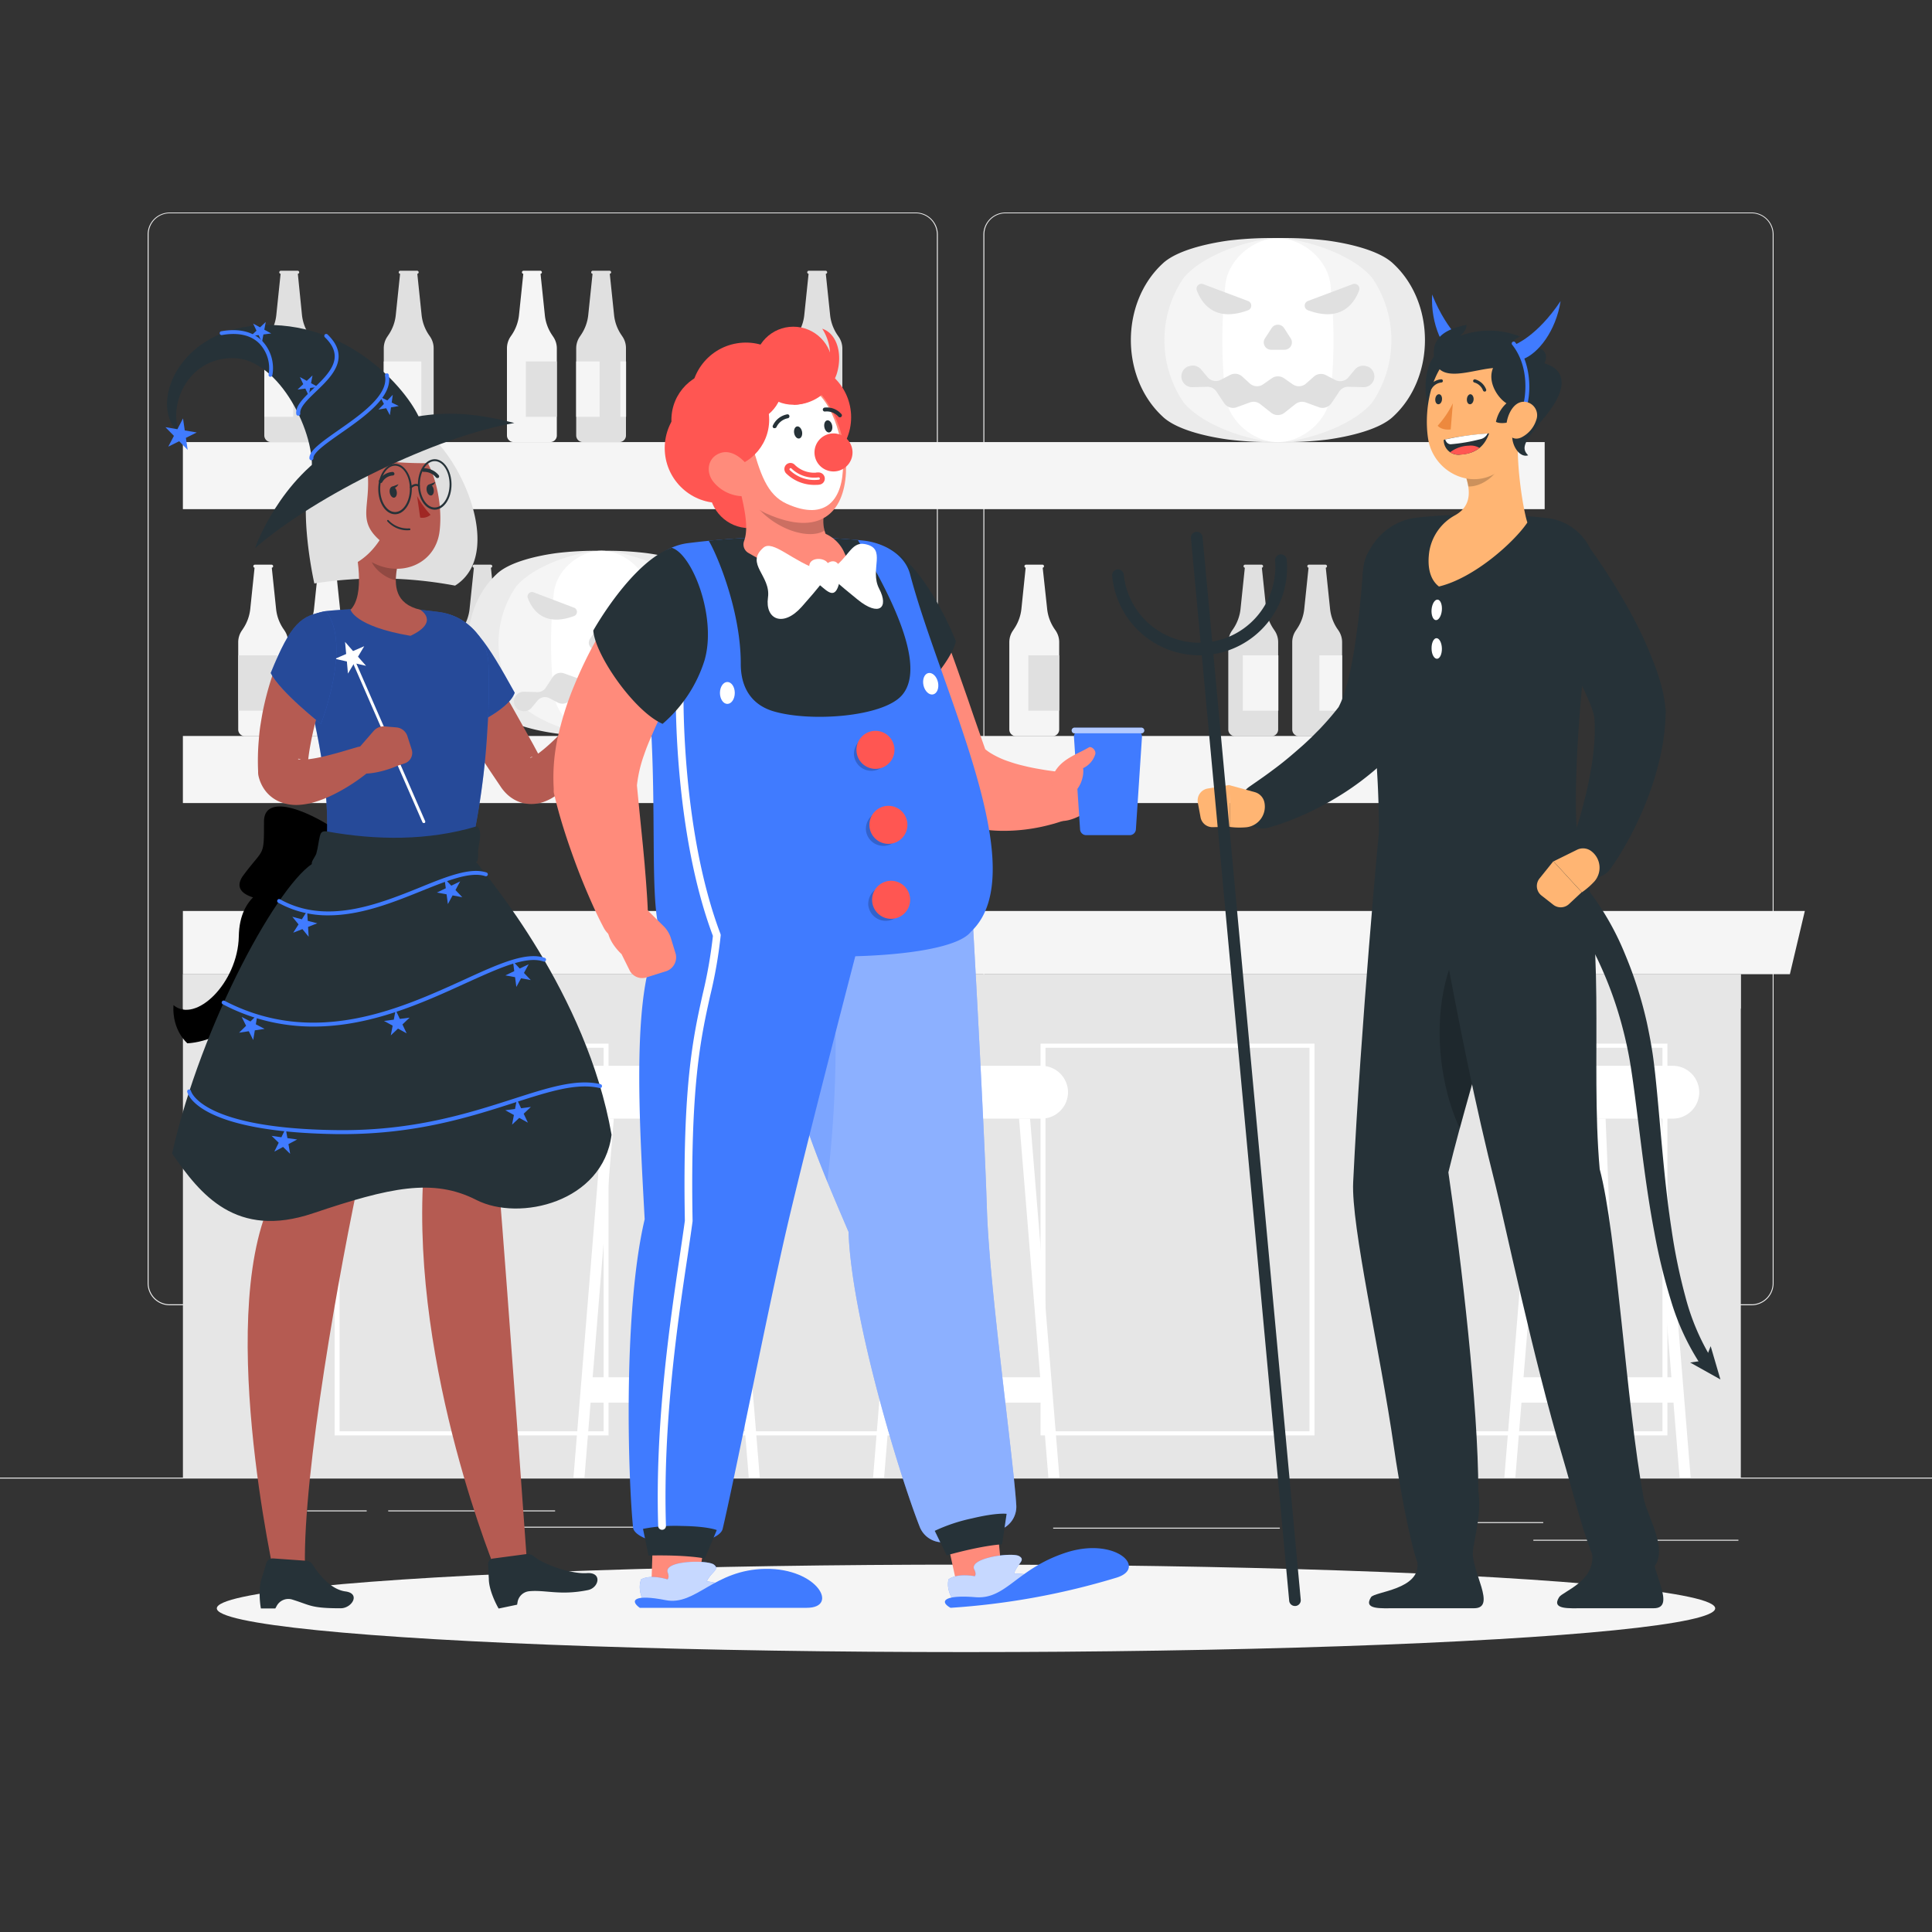<svg xmlns="http://www.w3.org/2000/svg" viewBox="0 0 500 500"><rect x="0" y="0" width="500" height="500" fill="#333333" stroke="none"/><g id="freepik--background-complete--inject-6"><rect y="382.4" width="500" height="0.25" style="fill:#ebebeb"></rect><rect x="396.83" y="398.49" width="53.07" height="0.25" style="fill:#ebebeb"></rect><rect x="272.56" y="395.36" width="58.66" height="0.25" style="fill:#ebebeb"></rect><rect x="380.2" y="393.92" width="19.19" height="0.25" style="fill:#ebebeb"></rect><rect x="100.47" y="390.89" width="43.19" height="0.25" style="fill:#ebebeb"></rect><rect x="79.46" y="390.89" width="15.44" height="0.25" style="fill:#ebebeb"></rect><rect x="131.47" y="395.11" width="54.2" height="0.25" style="fill:#ebebeb"></rect><path d="M237,337.8H43.91a5.71,5.71,0,0,1-5.7-5.71V60.66A5.71,5.71,0,0,1,43.91,55H237a5.71,5.71,0,0,1,5.71,5.71V332.09A5.71,5.71,0,0,1,237,337.8ZM43.91,55.2a5.46,5.46,0,0,0-5.45,5.46V332.09a5.46,5.46,0,0,0,5.45,5.46H237a5.47,5.47,0,0,0,5.46-5.46V60.66A5.47,5.47,0,0,0,237,55.2Z" style="fill:#ebebeb"></path><path d="M453.31,337.8H260.21a5.72,5.72,0,0,1-5.71-5.71V60.66A5.72,5.72,0,0,1,260.21,55h193.1A5.71,5.71,0,0,1,459,60.66V332.09A5.71,5.71,0,0,1,453.31,337.8ZM260.21,55.2a5.47,5.47,0,0,0-5.46,5.46V332.09a5.47,5.47,0,0,0,5.46,5.46h193.1a5.47,5.47,0,0,0,5.46-5.46V60.66a5.47,5.47,0,0,0-5.46-5.46Z" style="fill:#ebebeb"></path><rect x="47.33" y="252.12" width="403.18" height="130.28" transform="translate(497.85 634.52) rotate(180)" style="fill:#e6e6e6"></rect><polygon points="463.22 252.12 47.33 252.12 47.33 235.76 467.09 235.76 463.22 252.12" style="fill:#f5f5f5"></polygon><rect x="47.33" y="252.12" width="403.18" height="8.89" transform="translate(497.85 513.14) rotate(180)" style="fill:#e6e6e6"></rect><path d="M360.64,371.48h70.89V270.09H360.64Zm69.6-1.07H361.93V271.16h68.31Z" style="fill:#fff"></path><path d="M269.29,371.48h70.9V270.09h-70.9Zm69.61-1.07H270.58V271.16H338.9Z" style="fill:#fff"></path><path d="M178,371.48h70.89V270.09H178Zm69.6-1.07H179.24V271.16h68.31Z" style="fill:#fff"></path><path d="M86.6,371.48h70.89V270.09H86.6Zm69.61-1.07H87.89V271.16h68.32Z" style="fill:#fff"></path><path d="M232.23,289.5h37.34a6.86,6.86,0,0,0,6.83-6.83h0a6.86,6.86,0,0,0-6.83-6.84H232.23a6.85,6.85,0,0,0-6.83,6.84h0A6.85,6.85,0,0,0,232.23,289.5Z" style="fill:#fff"></path><polygon points="271.32 382.4 274.18 382.4 266.58 289.5 263.73 289.5 271.32 382.4" style="fill:#fff"></polygon><polygon points="253.07 382.4 255.93 382.4 252.17 289.5 249.31 289.5 253.07 382.4" style="fill:#fff"></polygon><rect x="229.07" y="356.44" width="41.78" height="6.56" transform="translate(499.91 719.44) rotate(180)" style="fill:#fff"></rect><polygon points="228.81 382.4 225.95 382.4 233.54 289.5 236.4 289.5 228.81 382.4" style="fill:#fff"></polygon><path d="M395.59,289.5h37.34a6.85,6.85,0,0,0,6.83-6.83h0a6.85,6.85,0,0,0-6.83-6.84H395.59a6.86,6.86,0,0,0-6.83,6.84h0A6.86,6.86,0,0,0,395.59,289.5Z" style="fill:#fff"></path><polygon points="434.68 382.4 437.54 382.4 429.95 289.5 427.09 289.5 434.68 382.4" style="fill:#fff"></polygon><polygon points="416.44 382.4 419.29 382.4 415.53 289.5 412.68 289.5 416.44 382.4" style="fill:#fff"></polygon><rect x="392.43" y="356.44" width="41.78" height="6.56" transform="translate(826.63 719.44) rotate(180)" style="fill:#fff"></rect><polygon points="392.17 382.4 389.32 382.4 396.91 289.5 399.76 289.5 392.17 382.4" style="fill:#fff"></polygon><path d="M154.69,289.5H192a6.85,6.85,0,0,0,6.83-6.83h0a6.85,6.85,0,0,0-6.83-6.84H154.69a6.86,6.86,0,0,0-6.84,6.84h0A6.86,6.86,0,0,0,154.69,289.5Z" style="fill:#fff"></path><polygon points="193.78 382.4 196.63 382.4 189.04 289.5 186.19 289.5 193.78 382.4" style="fill:#fff"></polygon><polygon points="175.53 382.4 178.38 382.4 174.62 289.5 171.77 289.5 175.53 382.4" style="fill:#fff"></polygon><rect x="151.52" y="356.44" width="41.78" height="6.56" transform="translate(344.81 719.44) rotate(180)" style="fill:#fff"></rect><polygon points="151.26 382.4 148.41 382.4 156 289.5 158.85 289.5 151.26 382.4" style="fill:#fff"></polygon><path d="M359.66,163.23l.36-.54a11.2,11.2,0,0,0,1.85-5.11L363,146.93a.41.41,0,0,1-.35-.39.4.4,0,0,1,.4-.4h4.36a.4.4,0,0,1,.05.79l1.11,10.65a11.32,11.32,0,0,0,1.85,5.11l.36.54a5.32,5.32,0,0,1,.91,3v22.57a1.71,1.71,0,0,1-1.72,1.71h-9.48a1.7,1.7,0,0,1-1.71-1.71V166.19A5.31,5.31,0,0,1,359.66,163.23Z" style="fill:#e0e0e0"></path><rect x="363.67" y="169.6" width="8" height="14.33" transform="translate(735.34 353.53) rotate(180)" style="fill:#f5f5f5"></rect><path d="M335.33,163.23l.36-.54a11.2,11.2,0,0,0,1.85-5.11l1.11-10.65a.4.4,0,0,1,.06-.79h4.35a.4.4,0,0,1,.05.79l1.11,10.65a11.32,11.32,0,0,0,1.85,5.11l.37.54a5.39,5.39,0,0,1,.9,3v22.57a1.71,1.71,0,0,1-1.71,1.71h-9.49a1.71,1.71,0,0,1-1.71-1.71V166.19A5.31,5.31,0,0,1,335.33,163.23Z" style="fill:#e0e0e0"></path><rect x="341.45" y="169.6" width="5.89" height="14.33" transform="translate(688.79 353.53) rotate(180)" style="fill:#f5f5f5"></rect><path d="M318.83,163.23l.37-.54a11.32,11.32,0,0,0,1.85-5.11l1.11-10.65a.4.4,0,0,1,0-.79h4.35a.4.4,0,0,1,.06.79l1.11,10.65a11.2,11.2,0,0,0,1.85,5.11l.36.54a5.31,5.31,0,0,1,.9,3v22.57a1.71,1.71,0,0,1-1.71,1.71h-9.49a1.71,1.71,0,0,1-1.71-1.71V166.19A5.39,5.39,0,0,1,318.83,163.23Z" style="fill:#e0e0e0"></path><rect x="321.64" y="169.6" width="9.2" height="14.33" transform="translate(652.48 353.53) rotate(180)" style="fill:#f5f5f5"></rect><path d="M262.12,163.23l.36-.54a11.33,11.33,0,0,0,1.86-5.11l1.1-10.65a.4.4,0,0,1,.06-.79h4.35a.4.4,0,0,1,0,.79L271,157.58a11.32,11.32,0,0,0,1.85,5.11l.37.54a5.31,5.31,0,0,1,.9,3v22.57a1.71,1.71,0,0,1-1.71,1.71h-9.49a1.71,1.71,0,0,1-1.71-1.71V166.19A5.31,5.31,0,0,1,262.12,163.23Z" style="fill:#f5f5f5"></path><rect x="266.13" y="169.6" width="8" height="14.33" transform="translate(540.26 353.53) rotate(180)" style="fill:#e0e0e0"></rect><path d="M130.37,163.23l-.36-.54a11.2,11.2,0,0,1-1.85-5.11l-1.11-10.65a.41.41,0,0,0,.35-.39.4.4,0,0,0-.4-.4h-4.36a.4.4,0,0,0,0,.79l-1.11,10.65a11.32,11.32,0,0,1-1.85,5.11l-.36.54a5.32,5.32,0,0,0-.91,3v22.57a1.71,1.71,0,0,0,1.72,1.71h9.48a1.7,1.7,0,0,0,1.71-1.71V166.19A5.31,5.31,0,0,0,130.37,163.23Z" style="fill:#e0e0e0"></path><rect x="118.36" y="169.6" width="9.54" height="14.33" style="fill:#f5f5f5"></rect><path d="M73.66,163.23l-.36-.54a11.2,11.2,0,0,1-1.85-5.11l-1.11-10.65a.41.41,0,0,0,.35-.39.4.4,0,0,0-.4-.4H65.93a.4.4,0,0,0-.05.79l-1.11,10.65a11.32,11.32,0,0,1-1.85,5.11l-.36.54a5.32,5.32,0,0,0-.91,3v22.57a1.71,1.71,0,0,0,1.72,1.71h9.48a1.7,1.7,0,0,0,1.71-1.71V166.19A5.31,5.31,0,0,0,73.66,163.23Z" style="fill:#f5f5f5"></path><rect x="61.65" y="169.6" width="10.07" height="14.33" style="fill:#e0e0e0"></rect><path d="M90.16,163.23l-.36-.54A11.2,11.2,0,0,1,88,157.58l-1.11-10.65a.4.4,0,0,0-.06-.79H82.43a.4.4,0,0,0-.05.79l-1.11,10.65a11.32,11.32,0,0,1-1.85,5.11l-.37.54a5.39,5.39,0,0,0-.9,3v22.57a1.71,1.71,0,0,0,1.71,1.71h9.49a1.71,1.71,0,0,0,1.71-1.71V166.19A5.31,5.31,0,0,0,90.16,163.23Z" style="fill:#f5f5f5"></path><rect x="83.07" y="169.6" width="8" height="14.33" style="fill:#e0e0e0"></rect><path d="M143.18,87.16l-.36-.54A11.16,11.16,0,0,1,141,81.51l-1.11-10.65a.39.39,0,0,0,.35-.39.4.4,0,0,0-.4-.4h-4.36a.4.4,0,0,0-.4.4.38.38,0,0,0,.35.39l-1.11,10.65a11.28,11.28,0,0,1-1.85,5.11l-.37.54a5.4,5.4,0,0,0-.9,3V112.7a1.72,1.72,0,0,0,1.72,1.71h9.48a1.71,1.71,0,0,0,1.71-1.71V90.13A5.32,5.32,0,0,0,143.18,87.16Z" style="fill:#f5f5f5"></path><rect x="136.09" y="93.54" width="8" height="14.33" style="fill:#e0e0e0"></rect><path d="M80.41,87.16,80,86.62a11.28,11.28,0,0,1-1.85-5.11L77.08,70.86a.38.38,0,0,0,.35-.39.4.4,0,0,0-.4-.4H72.68a.4.4,0,0,0-.4.4.38.38,0,0,0,.34.39L71.51,81.51a11.16,11.16,0,0,1-1.85,5.11l-.36.54a5.32,5.32,0,0,0-.9,3V112.7a1.72,1.72,0,0,0,1.71,1.71H79.6a1.72,1.72,0,0,0,1.71-1.71V90.13A5.4,5.4,0,0,0,80.41,87.16Z" style="fill:#e0e0e0"></path><rect x="68.4" y="93.54" width="7.49" height="14.33" style="fill:#f5f5f5"></rect><path d="M161.13,87.16l-.36-.54a11.16,11.16,0,0,1-1.85-5.11l-1.11-10.65a.39.39,0,0,0,.35-.39.4.4,0,0,0-.4-.4H153.4a.4.4,0,0,0-.4.4.38.38,0,0,0,.35.39l-1.11,10.65a11.28,11.28,0,0,1-1.85,5.11l-.36.54a5.33,5.33,0,0,0-.91,3V112.7a1.72,1.72,0,0,0,1.72,1.71h9.48A1.71,1.71,0,0,0,162,112.7V90.13A5.32,5.32,0,0,0,161.13,87.16Z" style="fill:#e0e0e0"></path><rect x="149.12" y="93.54" width="6.06" height="14.33" style="fill:#f5f5f5"></rect><rect x="160.55" y="93.54" width="1.48" height="14.33" style="fill:#f5f5f5"></rect><path d="M111.33,87.16l-.37-.54a11.28,11.28,0,0,1-1.85-5.11L108,70.86a.38.38,0,0,0,.35-.39.4.4,0,0,0-.4-.4H103.6a.4.4,0,0,0-.41.4.39.39,0,0,0,.35.39l-1.11,10.65a11.16,11.16,0,0,1-1.85,5.11l-.36.54a5.32,5.32,0,0,0-.9,3V112.7a1.72,1.72,0,0,0,1.71,1.71h9.49a1.72,1.72,0,0,0,1.71-1.71V90.13A5.4,5.4,0,0,0,111.33,87.16Z" style="fill:#e0e0e0"></path><rect x="99.32" y="93.54" width="9.72" height="14.33" style="fill:#f5f5f5"></rect><path d="M217.05,87.16l-.37-.54a11.28,11.28,0,0,1-1.85-5.11l-1.11-10.65a.38.38,0,0,0,.35-.39.4.4,0,0,0-.4-.4h-4.36a.4.4,0,0,0-.4.4.39.39,0,0,0,.35.39l-1.11,10.65a11.16,11.16,0,0,1-1.85,5.11l-.36.54a5.32,5.32,0,0,0-.9,3V112.7a1.72,1.72,0,0,0,1.71,1.71h9.49A1.72,1.72,0,0,0,218,112.7V90.13A5.4,5.4,0,0,0,217.05,87.16Z" style="fill:#e0e0e0"></path><rect x="205.04" y="93.54" width="8" height="14.33" style="fill:#f5f5f5"></rect><rect x="47.33" y="190.47" width="352.43" height="17.36" transform="translate(447.09 398.3) rotate(180)" style="fill:#f5f5f5"></rect><rect x="47.33" y="114.41" width="352.43" height="17.36" transform="translate(447.09 246.18) rotate(180)" style="fill:#f5f5f5"></rect><path d="M330.72,114.41h0a90.82,90.82,0,0,1-12.8-.65c-5.69-.77-13.55-2.57-17.08-6-10.9-10.13-10.9-29.37,0-39.5,3.53-3.4,11.39-5.21,17.08-6a92,92,0,0,1,12.8-.64h0a92.2,92.2,0,0,1,12.81.64c5.68.77,13.54,2.58,17.07,6,10.9,10.13,10.9,29.37,0,39.5-3.53,3.4-11.38,5.2-17.07,6A91,91,0,0,1,330.72,114.41Z" style="fill:#ebebeb"></path><path d="M330.72,114.41h0c-5.71,0-18.8-3.62-24.37-10.21a28.6,28.6,0,0,1,0-32.32c5.57-6.6,18.66-10.23,24.37-10.21h0c5.71,0,18.81,3.61,24.37,10.21a28.6,28.6,0,0,1,0,32.32C349.53,110.79,336.43,114.43,330.72,114.41Z" style="fill:#f5f5f5"></path><path d="M330.72,114.41h0c-6.16,0-12.61-5.2-13.55-11.63a130.91,130.91,0,0,1,0-29.48c.94-6.44,7.39-11.63,13.55-11.63h0c6.17,0,12.62,5.2,13.55,11.63a129.75,129.75,0,0,1,0,29.48C343.34,109.21,336.89,114.41,330.72,114.41Z" style="fill:#fff"></path><path d="M332.32,84.9,334,87.52a1.91,1.91,0,0,1-1.6,3H329a1.91,1.91,0,0,1-1.6-3l1.71-2.62A1.92,1.92,0,0,1,332.32,84.9Z" style="fill:#e0e0e0"></path><path d="M305.91,98.37h0a2.79,2.79,0,0,0,2.68,1.83l3.84-.1a2.79,2.79,0,0,1,2.38,1.23l2,3a2.78,2.78,0,0,0,3.26,1.06l3.4-1.24a2.78,2.78,0,0,1,2.68.43l2.83,2.24a2.77,2.77,0,0,0,3.44,0l2.83-2.24a2.78,2.78,0,0,1,2.68-.43l3.4,1.24a2.78,2.78,0,0,0,3.26-1.06l2-3A2.78,2.78,0,0,1,349,100.1l3.84.1a2.79,2.79,0,0,0,2.69-1.83h0a2.78,2.78,0,0,0-1.63-3.54l-.14,0a2.78,2.78,0,0,0-3.12.82l-1.67,2a2.76,2.76,0,0,1-3.42.69l-2.39-1.25a2.76,2.76,0,0,0-3.13.38L338,99.26a2.78,2.78,0,0,1-3.44.2l-2.24-1.56a2.77,2.77,0,0,0-3.18,0l-2.24,1.56a2.77,2.77,0,0,1-3.43-.2l-2-1.83a2.78,2.78,0,0,0-3.14-.38l-2.39,1.25a2.77,2.77,0,0,1-3.42-.69l-1.68-2a2.78,2.78,0,0,0-3.12-.82l-.13,0A2.79,2.79,0,0,0,305.91,98.37Z" style="fill:#e0e0e0"></path><path d="M338.48,77.9l11.61-4.36a1.27,1.27,0,0,1,1.65,1.62c-1.24,3.3-4.6,8.35-13.26,5.13A1.28,1.28,0,0,1,338.48,77.9Z" style="fill:#e0e0e0"></path><path d="M323,77.9l-11.61-4.36a1.27,1.27,0,0,0-1.65,1.62c1.24,3.3,4.6,8.35,13.27,5.13A1.28,1.28,0,0,0,323,77.9Z" style="fill:#e0e0e0"></path><path d="M155.67,190.43h0a82.74,82.74,0,0,1-11.62-.59c-5.16-.7-12.3-2.33-15.5-5.42-9.89-9.2-9.9-26.66,0-35.86,3.2-3.09,10.34-4.72,15.5-5.42a84.33,84.33,0,0,1,11.62-.59h0a84.46,84.46,0,0,1,11.63.59c5.16.7,12.29,2.34,15.49,5.42,9.9,9.2,9.9,26.66,0,35.86-3.2,3.09-10.33,4.72-15.49,5.42A84.46,84.46,0,0,1,155.67,190.43Z" style="fill:#ebebeb"></path><path d="M155.67,190.43h0c-5.18,0-17.07-3.29-22.12-9.27a26,26,0,0,1,0-29.34c5.06-6,16.94-9.28,22.12-9.27h0c5.19,0,17.07,3.29,22.12,9.27a26,26,0,0,1,0,29.34C172.74,187.14,160.86,190.44,155.67,190.43Z" style="fill:#f5f5f5"></path><path d="M155.67,190.43h0c-5.59,0-11.45-4.72-12.3-10.56a118.55,118.55,0,0,1,0-26.76c.85-5.84,6.71-10.56,12.3-10.56h0c5.6,0,11.46,4.72,12.3,10.56a117.39,117.39,0,0,1,0,26.76C167.13,185.71,161.27,190.43,155.67,190.43Z" style="fill:#fff"></path><path d="M157.13,163l1.55,2.38a1.74,1.74,0,0,1-1.45,2.69h-3.11a1.74,1.74,0,0,1-1.46-2.69l1.56-2.38A1.75,1.75,0,0,1,157.13,163Z" style="fill:#e0e0e0"></path><path d="M178.2,180.69h0a2.53,2.53,0,0,0-2.44-1.67l-3.48.09a2.5,2.5,0,0,1-2.16-1.11l-1.84-2.75a2.53,2.53,0,0,0-3-1l-3.09,1.13a2.51,2.51,0,0,1-2.42-.39l-2.57-2a2.51,2.51,0,0,0-3.13,0l-2.57,2a2.51,2.51,0,0,1-2.42.39L146,174.28a2.53,2.53,0,0,0-3,1L141.23,178a2.52,2.52,0,0,1-2.16,1.11l-3.49-.09a2.53,2.53,0,0,0-2.43,1.66h0a2.52,2.52,0,0,0,1.48,3.22l.12,0a2.52,2.52,0,0,0,2.83-.75l1.52-1.83a2.53,2.53,0,0,1,3.11-.62l2.16,1.13a2.53,2.53,0,0,0,2.85-.34l1.86-1.66a2.51,2.51,0,0,1,3.12-.18l2,1.42a2.55,2.55,0,0,0,2.89,0l2-1.42a2.51,2.51,0,0,1,3.12.18l1.86,1.66a2.53,2.53,0,0,0,2.85.34l2.16-1.13a2.52,2.52,0,0,1,3.11.62l1.52,1.83a2.52,2.52,0,0,0,2.83.75l.12,0A2.52,2.52,0,0,0,178.2,180.69Z" style="fill:#e0e0e0"></path><path d="M162.72,157.29l10.54-4a1.15,1.15,0,0,1,1.49,1.47c-1.12,3-4.17,7.58-12,4.66A1.16,1.16,0,0,1,162.72,157.29Z" style="fill:#e0e0e0"></path><path d="M148.63,157.29l-10.54-4a1.16,1.16,0,0,0-1.5,1.47c1.13,3,4.18,7.58,12,4.66A1.16,1.16,0,0,0,148.63,157.29Z" style="fill:#e0e0e0"></path></g><g id="freepik--Shadow--inject-6"><ellipse id="freepik--path--inject-6" cx="250" cy="416.24" rx="193.89" ry="11.32" style="fill:#f5f5f5"></ellipse></g><g id="freepik--character-1--inject-6"><path d="M105.46,109.5c10.65,1.32,26.89,32.93,12.31,42.06A106.85,106.85,0,0,0,81.35,151s-4.45-19.58-.72-29.34S92.2,107.85,105.46,109.5Z" style="fill:#e0e0e0"></path><path d="M44.89,260.12c5.73,4.89,16.66-5.74,16.91-17.76C62,231.23,69.64,228,80.21,226.7l-7.09,14.73s-2.45.44-8.08,16.4C60.83,269.78,48.49,270,48.49,270S44.5,266.72,44.89,260.12Z"></path><path d="M95.15,221.37c-9.1-9.12-26.84-18-26.83-8.71s0,6.69-5.29,13.8,10.73,7.74,20.29,5.75A15.84,15.84,0,0,0,95.15,221.37Z"></path><path d="M122.84,219.28s6.68,52,6.1,85c2.54,31,7.58,102,7.58,102-.12,1.58-6.27,2.37-7.75,1.42,0,0-22.32-53.12-19.21-103.39-21.26-52.43-20-85-20-85Z" style="fill:#b55b52"></path><path d="M95.49,261.26c1.65,6.77,3.77,14.28,6.48,22.45.79-16.46,5.24-38.49,5.39-39.24Z" style="opacity:0.2"></path><path d="M113.78,219.28S98.58,278,92.56,306.77C86.23,337,77.37,389.19,79.13,409.29c-1.69,1-4.38,1.06-7.8,0,0,0-16.39-72.05.17-101.18-6-71.68,13-88.83,13-88.83Z" style="fill:#b55b52"></path><path d="M67.83,408.17c.27-1,.67-2.13,1.06-3.55a1.77,1.77,0,0,1,1.84-1.3l8.58.61a2,2,0,0,1,1.56.93c1.64,2.6,4.75,6.51,8.53,7,4,.53,1.69,4.36-1.24,4.36-7.35,0-7.78-.72-11.72-2l-.81-.26a3.42,3.42,0,0,0-4,1.62l-.38.69H67.52C67.27,415,66.81,410.92,67.83,408.17Z" style="fill:#263238"></path><path d="M126.51,408.52c-.08-1-.09-2.16-.2-3.59a1.47,1.47,0,0,1,1.35-1.59l8.62-1.15a2.46,2.46,0,0,1,1.86.58c2.5,2.14,9.83,4.63,13.71,4.35,4.1-.29,3.18,3.8.31,4.39-7.21,1.47-11-.11-15.21.3h0a3.39,3.39,0,0,0-3,2.78l-.12.7-4.78,1C128.34,415.11,126.47,411.33,126.51,408.52Z" style="fill:#263238"></path><path d="M110.76,173.47c2.49,4.47,5.12,8.81,7.79,13.15s5.45,8.61,8.26,12.86l2.13,3.17.54.8a11.22,11.22,0,0,0,1.31,1.67,9.6,9.6,0,0,0,2.06,1.67,8.94,8.94,0,0,0,2.79,1.1,9.5,9.5,0,0,0,5-.34,12.69,12.69,0,0,0,3.05-1.55,20,20,0,0,0,3.74-3.4,33,33,0,0,0,2.68-3.44c.8-1.16,1.53-2.32,2.2-3.5a55.16,55.16,0,0,0,3.52-7.3,3.52,3.52,0,0,0-5.83-3.72l-.13.14c-3.29,3.51-6.75,7.31-10.08,9.86A11,11,0,0,1,137.6,196c-.27.11-.48.13-.4.05a1.8,1.8,0,0,1,1.25-.13,3.14,3.14,0,0,1,1,.37,3,3,0,0,1,.62.44c.12.1.21.19.19.14l-.46-.84L138,192.68q-3.68-6.63-7.43-13.24c-2.53-4.38-5.07-8.77-7.72-13.06h0a7,7,0,0,0-12.1,7.1Z" style="fill:#b55b52"></path><path d="M114.79,158.7c7.32,1.38,11.21,7.59,18.42,20.58-1.67,4.84-13.05,9.47-13.05,9.47S102.72,168.16,114.79,158.7Z" style="fill:#407BFF"></path><path d="M114.79,158.7c7.32,1.38,11.21,7.59,18.42,20.58-1.67,4.84-13.05,9.47-13.05,9.47S102.72,168.16,114.79,158.7Z" style="opacity:0.4"></path><path d="M126.4,171.66a158.73,158.73,0,0,1-.26,17.08,192.13,192.13,0,0,1-4.27,31c-4.32,1.86-24.26,1.2-37.4-.5.8-10.52-.5-26.17-7.63-49.83-1.65-5.48,2-10.75,7.91-11.31,1.58-.15,3.24-.28,5-.36a135.32,135.32,0,0,1,18,0c2,.17,4,.4,5.92.66C120.66,159.35,126.19,165.09,126.4,171.66Z" style="fill:#407BFF"></path><path d="M126.4,171.66a158.73,158.73,0,0,1-.26,17.08,192.13,192.13,0,0,1-4.27,31c-4.32,1.86-24.26,1.2-37.4-.5.8-10.52-.5-26.17-7.63-49.83-1.65-5.48,2-10.75,7.91-11.31,1.58-.15,3.24-.28,5-.36a135.32,135.32,0,0,1,18,0c2,.17,4,.4,5.92.66C120.66,159.35,126.19,165.09,126.4,171.66Z" style="opacity:0.4"></path><path d="M91,137.51c1.57,5.8,3.49,16.42-.27,20.29,0,0,1,4.29,15.51,6.75,7.75-3.66,2.51-6.75,2.51-6.75-6.58-1.54-6.77-6.34-6-10.84Z" style="fill:#b55b52"></path><path d="M95.77,141.37l7,5.58a18.46,18.46,0,0,0-.32,3.2c-2.49-.36-6.09-3.07-6.54-5.65A8.48,8.48,0,0,1,95.77,141.37Z" style="opacity:0.2"></path><path d="M86,125.87c1.76,9.37,2.3,13.36,7.65,17.85,8,6.75,19.07,3.18,20.13-6.37,1-8.59-2.09-22.45-11.74-25.55A12.2,12.2,0,0,0,86,125.87Z" style="fill:#b55b52"></path><path d="M100.85,127.43c.11.8.62,1.41,1.12,1.37s.83-.71.72-1.5-.62-1.41-1.13-1.37S100.74,126.64,100.85,127.43Z" style="fill:#263238"></path><path d="M110.41,126.87c.11.79.62,1.4,1.13,1.37s.82-.71.71-1.5-.62-1.41-1.13-1.37S110.3,126.08,110.41,126.87Z" style="fill:#263238"></path><path d="M110.91,125.43l1.78-.69S112,126.3,110.91,125.43Z" style="fill:#263238"></path><path d="M107.94,128.37a23.32,23.32,0,0,0,3.49,4.85,3.18,3.18,0,0,1-2.69.73Z" style="fill:#a02724"></path><path d="M104.7,137.21a8.2,8.2,0,0,0,1.32,0,.21.21,0,0,0,.19-.25.25.25,0,0,0-.26-.22,6.69,6.69,0,0,1-5.37-2.08.22.22,0,0,0-.32-.05.23.23,0,0,0,0,.33A7,7,0,0,0,104.7,137.21Z" style="fill:#263238"></path><path d="M84.87,132.68a6.56,6.56,0,0,0,4.24,3.16c2.22.4,3-2.17,2-4.6-.83-2.18-3-5-5.06-4.32S83.6,130.58,84.87,132.68Z" style="fill:#b55b52"></path><path d="M98.63,125a.44.44,0,0,0,.29-.2,3.4,3.4,0,0,1,2.73-1.74.44.44,0,0,0,.43-.47.5.5,0,0,0-.5-.45,4.26,4.26,0,0,0-3.48,2.16.47.47,0,0,0,.18.64A.44.44,0,0,0,98.63,125Z" style="fill:#263238"></path><path d="M113.2,123.72a.43.43,0,0,0,.32-.11.47.47,0,0,0,0-.65,4.87,4.87,0,0,0-4-1.76.42.42,0,0,0-.37.51.52.52,0,0,0,.54.41,3.89,3.89,0,0,1,3.12,1.43A.55.55,0,0,0,113.2,123.72Z" style="fill:#263238"></path><path d="M101.34,126l1.79-.68S102.39,126.86,101.34,126Z" style="fill:#263238"></path><path d="M109.69,213a.4.4,0,0,0,.15,0,.37.37,0,0,0,.19-.49L91.37,169.78a.38.38,0,0,0-.5-.19.36.36,0,0,0-.19.49l18.66,42.74A.38.38,0,0,0,109.69,213Z" style="fill:#fff"></path><polygon points="89.3 166.12 89.59 169.25 86.7 170.5 89.77 171.19 90.05 174.32 91.66 171.62 94.73 172.31 92.65 169.95 94.26 167.24 91.37 168.49 89.3 166.12" style="fill:#fff"></polygon><path d="M102.58,188.25,99.64,188a3.46,3.46,0,0,0-2.94,1.17l-3.41,3.92a6.42,6.42,0,0,0-1.4,5.73l.3,1.25c4.86.81,10.7-1.9,10.7-1.9l1.75-.58a2.87,2.87,0,0,0,1.91-3.61l-1.12-3.48A3.29,3.29,0,0,0,102.58,188.25Z" style="fill:#b55b52"></path><path d="M164.66,184.56l-1.46,2.57a3.47,3.47,0,0,1-2.64,1.73l-5.18.53a6.43,6.43,0,0,1-5.49-2.15l-.85-1c2.14-4.43,7.71-7.66,7.71-7.66l1.49-1.09a2.86,2.86,0,0,1,4,.52l2.21,2.91A3.32,3.32,0,0,1,164.66,184.56Z" style="fill:#b55b52"></path><path d="M73,168.39c-.35.78-.59,1.33-.86,2s-.5,1.24-.73,1.86c-.48,1.23-.88,2.47-1.29,3.72a76,76,0,0,0-2,7.62c-.27,1.29-.48,2.6-.69,3.9s-.35,2.63-.45,4a60.3,60.3,0,0,0-.18,8.08l0,.37a4.36,4.36,0,0,0,.13,1,10,10,0,0,0,1.71,3.66,9.11,9.11,0,0,0,3.36,2.73,11.31,11.31,0,0,0,5.81.94,17.89,17.89,0,0,0,3.95-.8,32.57,32.57,0,0,0,3.26-1.23,46.19,46.19,0,0,0,5.66-3.08,47.13,47.13,0,0,0,5.08-3.72,3.53,3.53,0,0,0-3.24-6.1l-.2.06c-1.75.5-3.6,1.08-5.38,1.56s-3.54.94-5.21,1.24c-.84.15-1.64.28-2.38.34a8.45,8.45,0,0,1-1.85,0c-.43,0-.57-.3.1-.09a2.73,2.73,0,0,1,1.15.85,3.4,3.4,0,0,1,.56,1l.15,1.34c.18-2.14.4-4.26.79-6.42s.84-4.29,1.41-6.43,1.17-4.28,1.87-6.4c.35-1,.72-2.1,1.09-3.14l.57-1.54.53-1.39.14-.36A7,7,0,0,0,73,168.39Z" style="fill:#b55b52"></path><path d="M84.39,158.22c-6.46,1-9.06,3-14.33,15.95,2.39,4.84,13,13.16,13,13.16S91.1,166.83,84.39,158.22Z" style="fill:#407BFF"></path><path d="M84.39,158.22c-6.46,1-9.06,3-14.33,15.95,2.39,4.84,13,13.16,13,13.16S91.1,166.83,84.39,158.22Z" style="opacity:0.4"></path><path d="M123,223.44c-13,3.86-28.91,3.59-42,.34-1-.25.61-2,.86-2.88.48-1.72.5-2.72.91-4.46.2-.8.45-1.51,1.92-1.25,12.77,2.3,26.1,2.41,38.56-1.3.46-.14.9.68,1,1.81.14,1.81-.65,3.63-.51,5.44C123.79,222.27,123.49,223.3,123,223.44Z" style="fill:#263238"></path><path d="M123.07,222.86c3.07,4.11,28.79,34.21,35.2,70.81-2.21,17.42-23.81,22.58-35,16.87S100.9,307.3,81,314s-29.14-4.82-36.46-15.46c7.54-33.75,28-70.9,37.11-75.5C102.58,218.64,123.07,222.86,123.07,222.86Z" style="fill:#263238"></path><polygon points="79.49 235.76 78.12 237.91 75.65 237.26 77.26 239.23 75.89 241.38 78.26 240.45 79.88 242.43 79.73 239.88 82.11 238.95 79.64 238.31 79.49 235.76" style="fill:#407BFF"></polygon><polygon points="115.03 227.35 115.37 229.88 113.07 230.99 115.58 231.45 115.91 233.98 117.13 231.73 119.64 232.2 117.88 230.35 119.09 228.1 116.79 229.21 115.03 227.35" style="fill:#407BFF"></polygon><polygon points="132.76 248.8 133.09 251.33 130.79 252.43 133.3 252.89 133.63 255.42 134.85 253.18 137.36 253.64 135.6 251.79 136.82 249.55 134.51 250.65 132.76 248.8" style="fill:#407BFF"></polygon><polygon points="102.39 261.39 101.91 263.89 99.38 264.22 101.62 265.44 101.14 267.95 103 266.2 105.24 267.43 104.15 265.12 106.01 263.37 103.48 263.69 102.39 261.39" style="fill:#407BFF"></polygon><polygon points="133.77 284.5 133.29 287 130.76 287.33 133 288.56 132.52 291.06 134.38 289.31 136.62 290.54 135.53 288.23 137.39 286.48 134.86 286.81 133.77 284.5" style="fill:#407BFF"></polygon><polygon points="73.94 292.03 72.82 294.32 70.3 293.96 72.13 295.74 71 298.03 73.26 296.83 75.09 298.61 74.65 296.1 76.91 294.9 74.38 294.54 73.94 292.03" style="fill:#407BFF"></polygon><polygon points="66.63 262.57 64.81 264.36 62.55 263.19 63.69 265.47 61.87 267.26 64.39 266.88 65.53 269.16 65.95 266.65 68.47 266.27 66.21 265.09 66.63 262.57" style="fill:#407BFF"></polygon><path d="M88.68,293.51c19.12,0,33.15-4.5,44.49-8.15,9-2.88,16.07-5.16,22-3.78a.5.5,0,0,0,.23-1c-6.21-1.45-13.41.87-22.53,3.8-11.65,3.74-26.12,8.4-46.07,8.09C52,292,49.45,282.45,49.43,282.35a.5.5,0,0,0-.59-.38.48.48,0,0,0-.39.58c.08.43,2.46,10.39,38.34,10.95Z" style="fill:#407BFF"></path><path d="M81.14,265.67c14.81,0,28.33-6.17,39.19-11.13,8.84-4,15.81-7.22,20.27-5.72a.5.5,0,1,0,.32-.94c-4.83-1.64-12,1.62-21,5.75C103.7,261,81.48,271.18,58.1,259a.5.5,0,0,0-.67.22.49.49,0,0,0,.21.67A49.93,49.93,0,0,0,81.14,265.67Z" style="fill:#407BFF"></path><path d="M85,236.89c8.44,0,16.84-3.38,24.08-6.3,6.81-2.74,12.69-5.11,16.51-3.84a.5.5,0,0,0,.64-.32.51.51,0,0,0-.32-.63c-4.17-1.39-10.21,1-17.2,3.86-10.8,4.35-24.24,9.77-36.23,3.08a.5.5,0,0,0-.68.19.49.49,0,0,0,.19.68A26.15,26.15,0,0,0,85,236.89Z" style="fill:#407BFF"></path><path d="M90.51,110.39c14.07-4.84,19.71,2,19.71,2a22.87,22.87,0,0,1,5.73,7.31,106.43,106.43,0,0,1-18.29-.54,2.23,2.23,0,0,0-1.9.73l-.1.12a2.29,2.29,0,0,0-.57,1.79c1,9.19-2.83,12.71,3.15,18-5.89,9-14.57,8-14.57,8l-3-18.58S77.44,114.89,90.51,110.39Z" style="fill:#e0e0e0"></path><path d="M112.51,131.91c2.39,0,4.34-2.93,4.34-6.53s-1.95-6.54-4.34-6.54-4.35,2.93-4.35,6.54S110.11,131.91,112.51,131.91Zm0-12.57c2.12,0,3.84,2.71,3.84,6s-1.72,6-3.84,6-3.85-2.71-3.85-6S110.39,119.34,112.51,119.34Z" style="fill:#263238"></path><path d="M106.32,126.4a.23.23,0,0,0,.16-.06c1.19-1,1.73-.42,1.75-.39a.25.25,0,0,0,.35,0,.24.24,0,0,0,0-.35s-.87-1-2.44.33a.24.24,0,0,0,0,.35A.26.26,0,0,0,106.32,126.4Z" style="fill:#263238"></path><path d="M102.24,133.09c2.39,0,4.34-2.93,4.34-6.53s-2-6.54-4.34-6.54-4.35,2.93-4.35,6.54S99.84,133.09,102.24,133.09Zm0-12.57c2.12,0,3.84,2.71,3.84,6s-1.72,6-3.84,6-3.85-2.71-3.85-6S100.12,120.52,102.24,120.52Z" style="fill:#263238"></path><path d="M66,141.85c16-13.85,47-28.91,67.11-32.38-13.86-3.59-26.93-4.19-44.95,5.61C72.35,123.66,66,141.85,66,141.85Z" style="fill:#263238"></path><path d="M108.9,109.11c-2.45-6.89-17.31-25.4-40.19-25s-30.75,21.35-22,28.36c-3.51-6.84,1.43-19.83,13.56-19.8S82,112.76,80.59,122.45C99.45,121,108.9,109.11,108.9,109.11Z" style="fill:#263238"></path><polygon points="47.36 108.29 45.91 111.08 42.81 110.55 45.01 112.8 43.55 115.59 46.37 114.19 48.57 116.43 48.11 113.32 50.92 111.92 47.82 111.4 47.36 108.29" style="fill:#407BFF"></polygon><polygon points="98.41 102.74 99.36 104.54 97.94 106 99.95 105.65 100.9 107.45 101.19 105.43 103.2 105.08 101.37 104.19 101.65 102.17 100.24 103.63 98.41 102.74" style="fill:#407BFF"></polygon><polygon points="77.61 97.58 78.48 99.42 77 100.82 79.02 100.56 79.89 102.4 80.27 100.4 82.29 100.14 80.5 99.16 80.88 97.16 79.39 98.56 77.61 97.58" style="fill:#407BFF"></polygon><polygon points="65.51 83.74 66.38 85.58 64.9 86.98 66.92 86.72 67.8 88.56 68.17 86.56 70.19 86.3 68.4 85.32 68.78 83.32 67.3 84.71 65.51 83.74" style="fill:#407BFF"></polygon><path d="M80.64,119.1h0a.5.5,0,0,0,.47-.53c-.1-1.42,3.53-3.95,7-6.39,6.09-4.24,13.67-9.51,12.5-15.16a.49.49,0,0,0-.59-.39.5.5,0,0,0-.39.59c1,5-6.24,10.07-12.09,14.14-4.24,3-7.59,5.29-7.46,7.28A.5.5,0,0,0,80.64,119.1Z" style="fill:#407BFF"></path><path d="M77.22,107.57h.06a.49.49,0,0,0,.43-.56c-.19-1.59,1.86-3.54,4-5.61,2.76-2.64,5.9-5.63,5.92-9.15,0-2-.93-3.82-2.85-5.68a.5.5,0,0,0-.71,0,.51.51,0,0,0,0,.71c1.72,1.66,2.55,3.28,2.55,4.95,0,3.1-3,5.93-5.61,8.43-2.47,2.35-4.59,4.38-4.34,6.46A.5.5,0,0,0,77.22,107.57Z" style="fill:#407BFF"></path><path d="M70,97.5a.49.49,0,0,0,.49-.41,10.25,10.25,0,0,0-2.63-8.85c-1.69-1.7-4.9-3.52-10.6-2.51a.49.49,0,0,0-.4.58.5.5,0,0,0,.58.4c4.17-.74,7.53,0,9.71,2.23a9.26,9.26,0,0,1,2.36,8,.5.5,0,0,0,.4.58Z" style="fill:#407BFF"></path></g><g id="freepik--character-2--inject-6"><circle cx="193.03" cy="102.88" r="14.21" transform="translate(-13.99 32.25) rotate(-9.22)" style="fill:#ff5652"></circle><circle cx="206.06" cy="107.99" r="14.21" style="fill:#ff5652"></circle><circle cx="186.24" cy="115.96" r="14.21" style="fill:#ff5652"></circle><circle cx="193.93" cy="126.32" r="10.36" style="fill:#ff5652"></circle><path d="M218.92,164.29c1.13,3.43,2.37,6.75,3.65,10.09s2.61,6.65,4,9.94l2.12,4.94,2.23,4.93c1.51,3.3,3.06,6.56,4.82,9.93l.61,1.18a7.32,7.32,0,0,0,1.59,2,29.76,29.76,0,0,0,5.16,3.68,31.09,31.09,0,0,0,5.39,2.34,37.57,37.57,0,0,0,10.36,1.69,46.14,46.14,0,0,0,9.51-.8c1.52-.28,3-.65,4.48-1.06.74-.22,1.47-.45,2.2-.7l1.1-.4,1.2-.46a5.73,5.73,0,0,0,.12-10.65l-2.39-1a4.17,4.17,0,0,0-.79-.13l-.9-.12-1.81-.25c-1.21-.16-2.41-.38-3.58-.59s-2.32-.48-3.42-.75a32.19,32.19,0,0,1-3.19-.93,22.45,22.45,0,0,1-5.22-2.4,13.64,13.64,0,0,1-1.77-1.38,9.37,9.37,0,0,1-1.13-1.37l2.2,3.22c-1.12-3.09-2.24-6.39-3.39-9.65l-1.69-4.94-1.74-4.95c-1.14-3.31-2.35-6.61-3.55-9.91s-2.45-6.59-3.77-9.81v0a12,12,0,0,0-22.42,8.27Z" style="fill:#ff8b7b"></path><path d="M230.25,141.93c9.82,5.16,17.13,24,17.13,24-1.37,6.3-13.48,19.33-21.11,21.44a35.82,35.82,0,0,1-8.45-17.68C216.08,158.25,224.71,142.78,230.25,141.93Z" style="fill:#263238"></path><path d="M269.38,202.36l.53,6.88c3.08,6.56,10.83,1.14,10.83,1.14l4.78-1.1a3.66,3.66,0,0,0,2.58-4l-.34-4.81a3.81,3.81,0,0,0-3.73-3.78l-4.28.27a7.53,7.53,0,0,0-3.5,1.12Z" style="fill:#ff8b7b"></path><path d="M281.11,216.14h11.27a1.6,1.6,0,0,0,1.59-1.49l1.57-23.9a1.6,1.6,0,0,0-1.59-1.7H279.54a1.6,1.6,0,0,0-1.6,1.7l1.58,23.9A1.59,1.59,0,0,0,281.11,216.14Z" style="fill:#407BFF"></path><path d="M278.08,189.78H295.4a.73.73,0,0,0,.73-.73h0a.73.73,0,0,0-.73-.73H278.08a.73.73,0,0,0-.73.73h0A.73.73,0,0,0,278.08,189.78Z" style="fill:#407BFF"></path><path d="M278.08,189.78H295.4a.73.73,0,0,0,.73-.73h0a.73.73,0,0,0-.73-.73H278.08a.73.73,0,0,0-.73.73h0A.73.73,0,0,0,278.08,189.78Z" style="fill:#fff;opacity:0.6"></path><path d="M272,202.29c1.27-5.56,6.25-6.75,9.82-8.88.6-.36,2.08.8,1.56,2a5.89,5.89,0,0,1-3.08,3.39c.32,1.75-.53,6.84-5.47,7.8A7.31,7.31,0,0,1,272,202.29Z" style="fill:#ff8b7b"></path><polygon points="257.36 387.19 243.42 390.89 247.56 409.77 259.21 406.7 257.36 387.19" style="fill:#ff8b7b"></polygon><path d="M219.6,318.8c-9.94-23.32-23.75-53.92-13.35-77.53l45.54-2.2s2.9,51.14,3.63,74.06c.65,20.22,6.81,64,7.59,76.38a6.31,6.31,0,0,1-2.85,5.71c-2.9,1.86-11.83,3.21-15.15,3.83a6.32,6.32,0,0,1-7-3.94C232.77,381.78,220.35,341.06,219.6,318.8Z" style="fill:#407BFF"></path><path d="M219.6,318.8c-9.94-23.32-23.75-53.92-13.35-77.53l45.54-2.2s2.9,51.14,3.63,74.06c.65,20.22,6.81,64,7.59,76.38a6.31,6.31,0,0,1-2.85,5.71c-2.9,1.86-11.83,3.21-15.15,3.83a6.32,6.32,0,0,1-7-3.94C232.77,381.78,220.35,341.06,219.6,318.8Z" style="fill:#fff;opacity:0.4"></path><path d="M202.7,256.17h0c-1.15,16.1,4.92,33.8,11.41,49.66a303.77,303.77,0,0,0,2.15-37.49A12.23,12.23,0,0,0,202.7,256.17Z" style="fill:#407BFF;opacity:0.2"></path><polygon points="183.63 390.77 169.21 390.92 168.58 410.24 180.63 410.13 183.63 390.77" style="fill:#ff8b7b"></polygon><path d="M188.54,410.67a21.62,21.62,0,0,0-5.63-1.42c1.25-2.58,3.5-3.09,1.83-4.34s-13.11-1.09-11.92,2.09c.5,1.33-.08,1.75-.08,1.75s-4.25-1.42-6.83,0c-1.17,3.25,1.08,6.42,1.08,6.42s14.25.16,19.92-1.25S188.54,410.67,188.54,410.67Z" style="fill:#407BFF"></path><path d="M188.54,410.67a21.62,21.62,0,0,0-5.63-1.42c1.25-2.58,3.5-3.09,1.83-4.34s-13.11-1.09-11.92,2.09c.5,1.33-.08,1.75-.08,1.75s-4.25-1.42-6.83,0c-1.17,3.25,1.08,6.42,1.08,6.42s14.25.16,19.92-1.25S188.54,410.67,188.54,410.67Z" style="fill:#fff;opacity:0.7"></path><path d="M166.84,315.55c-1.32-24.79-3.8-61.88,4.51-73.28L223,241.13s-14.19,54.28-19.48,77.15c-4.78,20.64-13.73,65.84-16.5,77.4-.41,1.72-3.62,2.91-5.36,3.21a34.24,34.24,0,0,1-11.45.2c-2-.32-6.15-1.75-6.37-3.76C162.59,383.26,161.14,339.74,166.84,315.55Z" style="fill:#407BFF"></path><path d="M167.84,402.57l-1.43-6.9a43.83,43.83,0,0,1,10.09-.75c6.72.09,9,1.06,9,1.06l-3.09,7.36S178,402.35,167.84,402.57Z" style="fill:#263238"></path><path d="M165.57,416.1H208.8c8.44,0,2.77-10.27-10.67-10.08s-18,9.65-25.89,8.09S162.8,414.1,165.57,416.1Z" style="fill:#407BFF"></path><path d="M268.18,408a21.56,21.56,0,0,0-5.76-.76c.94-2.71,3.12-3.47,1.32-4.52s-13.15.45-11.59,3.47c.65,1.26.12,1.74.12,1.74s-4.39-.91-6.79.8c-.78,3.37,1.83,6.25,1.83,6.25s14.17-1.5,19.63-3.57S268.18,408,268.18,408Z" style="fill:#407BFF"></path><path d="M268.18,408a21.56,21.56,0,0,0-5.76-.76c.94-2.71,3.12-3.47,1.32-4.52s-13.15.45-11.59,3.47c.65,1.26.12,1.74.12,1.74s-4.39-.91-6.79.8c-.78,3.37,1.83,6.25,1.83,6.25s14.17-1.5,19.63-3.57S268.18,408,268.18,408Z" style="fill:#fff;opacity:0.7"></path><path d="M246,416.1a189.52,189.52,0,0,0,43-7.82c8.06-2.51-.41-10.64-13.18-6.45S260.41,414,252.4,413.35,243,414.43,246,416.1Z" style="fill:#407BFF"></path><path d="M245,402.52l-3.09-6.34a43.9,43.9,0,0,1,9.6-3.21c6.54-1.57,9-1.19,9-1.19l-1.18,7.9S254.79,399.8,245,402.52Z" style="fill:#263238"></path><path d="M223.28,139.88a206.12,206.12,0,0,0-45.52.72A15.35,15.35,0,0,0,165,158.89c7.08,35.64,1.79,75.41,6.37,83.38,25.16,7.48,73.72,6.95,79.9-1.14,16.56-15.51-7.79-62.36-15.76-92.57C234.13,143.39,228.59,140.43,223.28,139.88Z" style="fill:#407BFF"></path><path d="M171.35,395.91h0a1,1,0,0,0,1-1c-.84-26.43,3-52.62,5.61-69.95.49-3.32.93-6.3,1.28-8.91a.76.76,0,0,0,0-.15c-.63-34.94,2.14-47.36,4.58-58.32a118.26,118.26,0,0,0,2.69-15.45,1,1,0,0,0-.06-.45c-10.12-26.72-9.56-61.94-9.55-62.3a1,1,0,0,0-1-1h0a1,1,0,0,0-1,1c0,.36-.58,35.77,9.6,62.83a119.69,119.69,0,0,1-2.63,15c-2.46,11.06-5.26,23.59-4.63,58.71-.35,2.58-.79,5.53-1.27,8.8-2.58,17.41-6.48,43.71-5.63,70.31A1,1,0,0,0,171.35,395.91Z" style="fill:#fff"></path><path d="M221,195.35a4.53,4.53,0,1,0,4.51-4.92A4.73,4.73,0,0,0,221,195.35Z" style="opacity:0.2"></path><path d="M224.09,214.75a4.54,4.54,0,1,0,4.52-4.92A4.73,4.73,0,0,0,224.09,214.75Z" style="opacity:0.2"></path><path d="M224.7,234.15a4.54,4.54,0,1,0,4.52-4.92A4.74,4.74,0,0,0,224.7,234.15Z" style="opacity:0.2"></path><path d="M221.65,194.06a4.92,4.92,0,1,0,4.92-4.92A4.92,4.92,0,0,0,221.65,194.06Z" style="fill:#ff5652"></path><path d="M225,213.47a4.92,4.92,0,1,0,4.92-4.92A4.92,4.92,0,0,0,225,213.47Z" style="fill:#ff5652"></path><path d="M225.7,232.87a4.92,4.92,0,1,0,4.92-4.92A4.92,4.92,0,0,0,225.7,232.87Z" style="fill:#ff5652"></path><path d="M186.32,179.33c0,1.57.86,2.84,1.92,2.84s1.92-1.27,1.92-2.84-.86-2.83-1.92-2.83S186.32,177.77,186.32,179.33Z" style="fill:#fff"></path><path d="M239,177.38c.35,1.52,1.47,2.57,2.5,2.33s1.58-1.66,1.24-3.18-1.47-2.57-2.5-2.34S238.66,175.85,239,177.38Z" style="fill:#fff"></path><path d="M222,139.75c10.14,16.81,17.51,33.35,11.36,40.25-5,5.57-23.59,6.88-33.09,4.11-5.87-1.71-8.59-6.27-8.56-12.38,0-13.93-6.33-28.62-8.3-31.8A211.11,211.11,0,0,1,222,139.75Z" style="fill:#263238"></path><path d="M160.87,155.22c-.42.58-.68.94-1,1.4l-.89,1.3c-.57.86-1.13,1.72-1.67,2.59-1.1,1.73-2.12,3.51-3.12,5.3a108.25,108.25,0,0,0-5.42,11.2,78.56,78.56,0,0,0-4.08,12.39A48.12,48.12,0,0,0,143.3,204l0,.85a2.72,2.72,0,0,0,.09.56c.73,3.13,1.57,6.13,2.5,9.09s1.94,5.86,3,8.74,2.2,5.71,3.42,8.53,2.47,5.58,3.95,8.36a6.07,6.07,0,0,0,11.43-3V237c-.07-3-.29-6-.51-9l-.36-4.46-.41-4.43-.88-8.75-.83-8.51.14,1.41a34.16,34.16,0,0,1,1.8-7.79c.49-1.43,1.05-2.9,1.7-4.38s1.29-3,2-4.48c1.47-3,3.07-6,4.8-9,.84-1.5,1.75-3,2.63-4.47l2.61-4.21.24-.4a11.94,11.94,0,0,0-19.8-13.33Z" style="fill:#ff8b7b"></path><path d="M173.83,141.76c-10.44,3.75-20.29,21.42-20.29,21.42.49,6.43,10.68,21,17.94,24.15A35.78,35.78,0,0,0,182.3,171C185.61,159.88,179.2,143.36,173.83,141.76Z" style="fill:#263238"></path><path d="M218.26,142.5a9.55,9.55,0,0,0-4.59-4.34,8.88,8.88,0,0,1-.15-6L191.09,125c1.54,6.3,2.8,11.48,1.45,15.1a2.53,2.53,0,0,0,1.15,3c4.63,2.71,11.63,6.21,19.17,6C221.67,148.92,219.7,145.61,218.26,142.5Z" style="fill:#ff8b7b"></path><path d="M212.25,147.6c-7.15-2.3-12.24-8-14.7-5.85-4.79,4.19,2,7.21,1.2,12.89s3.91,7.83,8.74,2.39,5.26-6.3,5.26-6.3Z" style="fill:#fff"></path><path d="M212,151.28c2.31,1.91,4.14,4,5.23-.56s-.92-6.41-3-5c-1.06-1.69-5.59-1.55-4.68,1.64S212,151.28,212,151.28Z" style="fill:#fff"></path><path d="M215.15,147.23c4.4-2.65,5-7.1,8.65-6.43,5.9,1.09,1.13,6.57,3.73,11.56s-.06,7.28-5.54,2.84-6.09-5.15-6.09-5.15Z" style="fill:#fff"></path><path d="M213.34,132.86l-16.83-1c5.26,5.63,13.24,7.74,16.88,5.46A8.85,8.85,0,0,1,213.34,132.86Z" style="opacity:0.2"></path><path d="M186.72,113.68c2.67,9.65,4.72,16.15,11.68,19.25,13.85,6.17,20-.37,20.53-10.56.44-9.17-4-23.41-15.13-25.48C192.85,94.84,184,104,186.72,113.68Z" style="fill:#ff8b7b"></path><path d="M194.42,114.29c2.29,8.22,4,13.74,9.2,16.09,10.3,4.65,14.57-1.31,14.56-10.14,0-8-3.75-20.06-11.92-21.31S192.13,106.08,194.42,114.29Z" style="fill:#fff"></path><path d="M210.79,117.09a4.92,4.92,0,1,0,4.92-4.92A4.92,4.92,0,0,0,210.79,117.09Z" style="fill:#ff5652"></path><circle cx="186.41" cy="108.65" r="12.65" style="fill:#ff5652"></circle><circle cx="205.31" cy="94.65" r="10.1" style="fill:#ff5652"></circle><path d="M210.41,99.89c8.22-6.61,2.37-14.82,2.37-14.82,3.75,1.19,5.42,6.46,3.74,11.78a11.86,11.86,0,0,1-11.21,7.9Z" style="fill:#ff5652"></path><circle cx="192.49" cy="99.4" r="10.1" style="fill:#ff5652"></circle><path d="M211.29,125.48c.26,0,.53,0,.81-.07a1.51,1.51,0,0,0,1.06-.63,1.6,1.6,0,0,0,.27-1.22,1.62,1.62,0,0,0-1.66-1.29c-.3,0-.49,0-.68.06a7.18,7.18,0,0,1-5.37-2,1.56,1.56,0,0,0-2.72,1,1.62,1.62,0,0,0,.42,1.15,10.41,10.41,0,0,0,7.87,3Z" style="fill:#ff5652"></path><path d="M210.25,124.21a8.92,8.92,0,0,0,1.69-.07.27.27,0,0,0,.23-.33.31.31,0,0,0-.35-.26,8.52,8.52,0,0,1-7-2.31.29.29,0,0,0-.42,0,.3.3,0,0,0,0,.42A9.08,9.08,0,0,0,210.25,124.21Z" style="fill:#fff"></path><path d="M184.58,124.64a10.09,10.09,0,0,0,6.82,3.73c3.57.35,4.77-3,3.28-6-1.33-2.74-4.8-6.23-8.14-5.16S182.54,122,184.58,124.64Z" style="fill:#ff8b7b"></path><path d="M205.53,112.12c.16.86.75,1.47,1.31,1.36s.89-.9.73-1.76-.75-1.47-1.31-1.36S205.37,111.26,205.53,112.12Z" style="fill:#263238"></path><path d="M213.34,110.55c.16.86.74,1.47,1.31,1.36s.88-.9.72-1.76-.74-1.47-1.31-1.36S213.18,109.69,213.34,110.55Z" style="fill:#263238"></path><path d="M200.5,110.8a.45.45,0,0,1-.25,0,.49.49,0,0,1-.23-.68,5.12,5.12,0,0,1,3.72-2.89.49.49,0,0,1,.56.44.51.51,0,0,1-.45.58h0a4.14,4.14,0,0,0-2.92,2.32A.5.5,0,0,1,200.5,110.8Z" style="fill:#263238"></path><path d="M217.45,108a.54.54,0,0,1-.46-.16,4.07,4.07,0,0,0-3.45-1.34.51.51,0,0,1-.59-.41.53.53,0,0,1,.42-.6,5,5,0,0,1,4.37,1.65.51.51,0,0,1,0,.72A.59.59,0,0,1,217.45,108Z" style="fill:#263238"></path><path d="M166,234l-6.56,2.11c-5.67,4.52,1.41,10.8,1.41,10.8l2.18,4.39a3.66,3.66,0,0,0,4.46,1.59l4.6-1.45a3.8,3.8,0,0,0,2.8-4.51l-1.25-4.09a7.5,7.5,0,0,0-1.9-3.15Z" style="fill:#ff8b7b"></path></g><g id="freepik--character-3--inject-6"><path d="M393,227a16.09,16.09,0,0,1,3.29,1.05,20.5,20.5,0,0,1,3.2,1.87,32.32,32.32,0,0,1,5.8,5.46,64.2,64.2,0,0,1,8.85,14.38,98.15,98.15,0,0,1,5.8,16.31q1.11,4.22,1.86,8.5c.48,2.86.89,5.82,1.28,8.75,1.55,11.8,2.81,23.77,5.07,35.64a151.25,151.25,0,0,0,4.3,17.65,62.79,62.79,0,0,0,7.76,16.68,1.61,1.61,0,0,0,2.68-1.77l0,0a59.44,59.44,0,0,1-6.73-16,147.35,147.35,0,0,1-3.56-17.3c-1.8-11.71-2.62-23.58-3.76-35.53-.29-3-.59-6-1-9s-1-6.08-1.64-9.08A105.31,105.31,0,0,0,420.58,247a71.11,71.11,0,0,0-9.33-16.4,40.57,40.57,0,0,0-7-7.05,29.7,29.7,0,0,0-4.43-2.8,25.39,25.39,0,0,0-5.17-1.85,4.18,4.18,0,0,0-1.89,8.14l.11,0Z" style="fill:#263238"></path><polygon points="445.24 357 442.72 348.39 441.29 352.05 437.41 352.62 445.24 357" style="fill:#263238"></polygon><path d="M352.79,147.34l-.4,4.81-.47,4.93c-.34,3.28-.76,6.54-1.24,9.73s-1.07,6.29-1.79,9.19c-.36,1.43-.78,2.8-1.2,4a19.67,19.67,0,0,1-1.27,3l.55-.71a70.07,70.07,0,0,1-4.86,5.77c-.42.47-.88.93-1.34,1.38l-1.37,1.39c-.95.89-1.89,1.8-2.9,2.66-2,1.76-4,3.47-6.17,5.1-1.08.81-2.16,1.62-3.26,2.4l-1.64,1.15-1.54,1.07-.56.39a5.94,5.94,0,0,0,5.1,10.56c.93-.28,1.64-.48,2.42-.74l2.24-.79q2.22-.84,4.37-1.8a78.16,78.16,0,0,0,8.4-4.4,71.85,71.85,0,0,0,7.92-5.49,70.15,70.15,0,0,0,7.29-6.67,2.11,2.11,0,0,0,.19-.23l.36-.48a35.6,35.6,0,0,0,3.6-6.22,57.26,57.26,0,0,0,2.27-5.8,93.52,93.52,0,0,0,3-11.14c.79-3.67,1.37-7.31,1.85-10.94.23-1.82.45-3.63.61-5.46l.24-2.74.17-2.86a10.28,10.28,0,0,0-20.5-1.48Z" style="fill:#263238"></path><path d="M324.72,205l-6.56-1.8.19,10.82a19.36,19.36,0,0,0,4.26.07,5.37,5.37,0,0,0,4.64-6.31h0A3.49,3.49,0,0,0,324.72,205Z" style="fill:#ffb573"></path><path d="M310,207.73l.7,3.78a3.13,3.13,0,0,0,3.14,2.56l4.52-.1-.19-10.82-5.61.92A3.14,3.14,0,0,0,310,207.73Z" style="fill:#ffb573"></path><path d="M335.14,415.63h.14a1.49,1.49,0,0,0,1.35-1.63L311.22,139a1.5,1.5,0,1,0-3,.27l25.42,275A1.49,1.49,0,0,0,335.14,415.63Z" style="fill:#263238"></path><path d="M310.4,169.59c.71,0,1.42,0,2.13-.1A22.69,22.69,0,0,0,333,144.84a1.5,1.5,0,1,0-3,.27,19.67,19.67,0,0,1-39.17,3.62,1.5,1.5,0,0,0-3,.28,22.67,22.67,0,0,0,22.53,20.58Z" style="fill:#263238"></path><path d="M374.84,303.4c6.92-28.49,17.56-55.94,19.2-87.93l-21-.34-16.14-.26s-4.72,50.1-6.7,91.07c-.55,11.34,7,43.86,10.54,68.57,1.28,9,4.06,24.25,6.1,29.92l13.84,2.13c0-6.56,3-13.51,1.91-20.67C382.57,363.89,378.21,326.33,374.84,303.4Z" style="fill:#263238"></path><path d="M377.79,292.05c5.39-19.93,11.81-39.71,14.78-61.3C368.79,241.3,369.55,274.55,377.79,292.05Z" style="opacity:0.2"></path><path d="M425.37,387.7c-4.51-24.35-6.94-68.59-11.37-85.13-2.51-28.38,2.11-61.28-5.82-86.93l-39.4-.77s7.87,51.08,18.28,92c1.93,7.57,9.83,45.08,17.24,69.87,2.69,9,5.81,21.92,8.76,27.7L427,406.56C432.73,402.22,426.29,392.68,425.37,387.7Z" style="fill:#263238"></path><path d="M381.17,401.21c-.51,5.35,6.32,15,.32,15H361.32c-4,0-8.57.43-6.5-2.86.92-1.46,12.83-1.93,12-8.95C371.9,398.75,381.17,401.21,381.17,401.21Z" style="fill:#263238"></path><path d="M427.67,401.21c-.51,5.35,6.32,15,.32,15H410c-4,0-8.57.43-6.5-2.86.91-1.46,9.39-4.17,8.55-11.18C417.13,396.51,427.67,401.21,427.67,401.21Z" style="fill:#263238"></path><path d="M400.31,134.06a161.12,161.12,0,0,0-33.39-.14,15.94,15.94,0,0,0-14.25,14.73c-1.22,18.53,4.21,36.9,4.18,66.22,4.86,5.52,30.26,7.68,51.33.77-1-8.31,0-35.21,4.62-65.25A14.19,14.19,0,0,0,400.31,134.06Z" style="fill:#263238"></path><path d="M370.49,157.72c-.12,1.46.37,2.71,1.1,2.77s1.43-1.07,1.56-2.54-.36-2.71-1.09-2.77S370.62,156.25,370.49,157.72Z" style="fill:#fff"></path><path d="M370.49,167.86c0,1.48.67,2.65,1.41,2.63s1.3-1.23,1.26-2.7-.68-2.65-1.41-2.63S370.45,166.39,370.49,167.86Z" style="fill:#fff"></path><path d="M393.12,111.09,379,122.33c1.5,4.09,2.15,8.44-2.4,11a13.11,13.11,0,0,0-6.69,9.33c-.52,3.47-.11,7.12,2.49,9.13,9.22-2.22,19.54-11.59,22.88-16.56C394.06,131.48,392,118,393.12,111.09Z" style="fill:#ffb573"></path><path d="M387.36,115.67,379,122.32a18.86,18.86,0,0,1,1,3.56c3.31.23,7.87-3.07,8-6A11.74,11.74,0,0,0,387.36,115.67Z" style="opacity:0.2"></path><path d="M372.61,90.92l6.29,15.92s-7.29,1-9-.59C368.48,102.92,368.06,93.73,372.61,90.92Z" style="fill:#263238"></path><path d="M395.12,103.29c-1.27,8.75-1.57,13.93-6.39,18-7.25,6.17-17.78,1.14-19.15-7.83-1.24-8.08,1.05-21,10-23.73A12.18,12.18,0,0,1,395.12,103.29Z" style="fill:#ffb573"></path><path d="M370.63,76.22c-.4,7.78,2.88,14.53,6.56,16.75L380,89.71S374.75,86.44,370.63,76.22Z" style="fill:#407BFF"></path><path d="M394.48,107.77c-5.41,2.73-7.33,1.4-7.33,1.4a9,9,0,0,1,2.72-4.8c-2.25-1.37-5-5.54-3.47-9.12-5.75.5-13.91,4.08-15.16-2.25s4.22-8.08,8.27-8.92c.23,1.3-1.61,2.84-1.61,2.84a21.57,21.57,0,0,1,15.53.19,7.29,7.29,0,0,0-2.58,1.81s11.59-.63,8.84,5.12c5.92,1.71,5.79,6.84.48,13.38s-6.81,8.29-4.68,10.41c-2.64.88-5.21-4-3.67-7C394.18,108.71,394.48,107.77,394.48,107.77Z" style="fill:#263238"></path><path d="M403.88,77.92C402.68,85.61,398.1,91.56,394,93L392,89.22S397.76,87.08,403.88,77.92Z" style="fill:#407BFF"></path><path d="M394.49,106.13a.52.52,0,0,0,.47-.34c1.26-3.68,1.6-11.6-2.83-17.2a.49.49,0,0,0-.7-.08.5.5,0,0,0-.09.7c4.7,5.92,3.47,13.92,2.67,16.25a.51.51,0,0,0,.48.67Z" style="fill:#407BFF"></path><path d="M373.63,113.85s3.08-1,11.75-1.69c-1,2.79-2.87,5.16-7.32,5.48A3.8,3.8,0,0,1,373.63,113.85Z" style="fill:#263238"></path><path d="M380.11,115.34a8.38,8.38,0,0,0-4.83,1.71,4.37,4.37,0,0,0,2.78.59,8.34,8.34,0,0,0,4.82-1.71A4.34,4.34,0,0,0,380.11,115.34Z" style="fill:#ff5652"></path><path d="M374,113.74c.25.56.5,1.12,1.37,1.24a45.79,45.79,0,0,0,7.67-1.3,2.7,2.7,0,0,0,1.95-1.49A70.55,70.55,0,0,0,374,113.74Z" style="fill:#fff"></path><path d="M397.59,108.67a7.62,7.62,0,0,1-3.76,4.48c-2.4,1.22-4.15-.79-3.95-3.33.19-2.28,1.66-5.67,4.29-5.84A3.48,3.48,0,0,1,397.59,108.67Z" style="fill:#ffb573"></path><path d="M381.37,103.4c-.06.72-.49,1.27-1,1.22s-.8-.66-.74-1.37.49-1.26.95-1.22S381.42,102.69,381.37,103.4Z" style="fill:#263238"></path><path d="M373.19,103.4c-.06.72-.49,1.27-1,1.22s-.8-.66-.74-1.37.49-1.26,1-1.22S373.25,102.69,373.19,103.4Z" style="fill:#263238"></path><path d="M376,104.37a25.41,25.41,0,0,1-3.93,5.81c1.17,1.3,3.37.95,3.37.95Z" style="fill:#ed893e"></path><path d="M384.16,101.33a.39.39,0,0,0,.21,0,.42.42,0,0,0,.24-.55,4.29,4.29,0,0,0-2.86-2.61.44.44,0,0,0-.5.33.43.43,0,0,0,.33.5h0a3.4,3.4,0,0,1,2.24,2.09A.43.43,0,0,0,384.16,101.33Z" style="fill:#263238"></path><path d="M370.15,100.84a.44.44,0,0,0,.34-.2A3.31,3.31,0,0,1,373,99a.42.42,0,1,0,0-.84,4.14,4.14,0,0,0-3.24,2,.42.42,0,0,0,.14.58A.44.44,0,0,0,370.15,100.84Z" style="fill:#263238"></path><path d="M394.78,153.93l2.71,4,2.73,4.1c1.81,2.73,3.53,5.5,5.19,8.25s3.18,5.52,4.49,8.2c.65,1.34,1.22,2.66,1.72,3.9a21.81,21.81,0,0,1,1,3.25l-.07-.89a48,48,0,0,1,0,8.12,78.83,78.83,0,0,1-1.24,8.64c-.56,2.92-1.29,5.87-2.11,8.81-.41,1.47-.83,2.95-1.3,4.41-.22.73-.46,1.47-.7,2.19l-.68,2.07-.15.47a5.94,5.94,0,0,0,10.56,5.2c.58-.85,1-1.52,1.53-2.28s.93-1.48,1.37-2.23c.88-1.5,1.74-3,2.53-4.56a90.38,90.38,0,0,0,4.28-9.62,76.55,76.55,0,0,0,3.08-10.38,57.38,57.38,0,0,0,1.37-11.31c0-.12,0-.23,0-.34l-.06-.56a37.45,37.45,0,0,0-1.32-6.8,58.19,58.19,0,0,0-2-5.77A102.8,102.8,0,0,0,423,160.45c-1.7-3.27-3.54-6.42-5.44-9.5-1-1.53-1.93-3.06-2.94-4.56l-1.53-2.25-1.65-2.29a10.28,10.28,0,0,0-16.84,11.79Z" style="fill:#263238"></path><path d="M408.13,219.92l-6.08,3,7.35,8a19.35,19.35,0,0,0,3.22-2.8,5.37,5.37,0,0,0-.74-7.8h0A3.52,3.52,0,0,0,408.13,219.92Z" style="fill:#ffb573"></path><path d="M399,231.81l3,2.35a3.14,3.14,0,0,0,4.05-.18l3.3-3.08-7.35-8-3.56,4.43A3.12,3.12,0,0,0,399,231.81Z" style="fill:#ffb573"></path></g></svg>